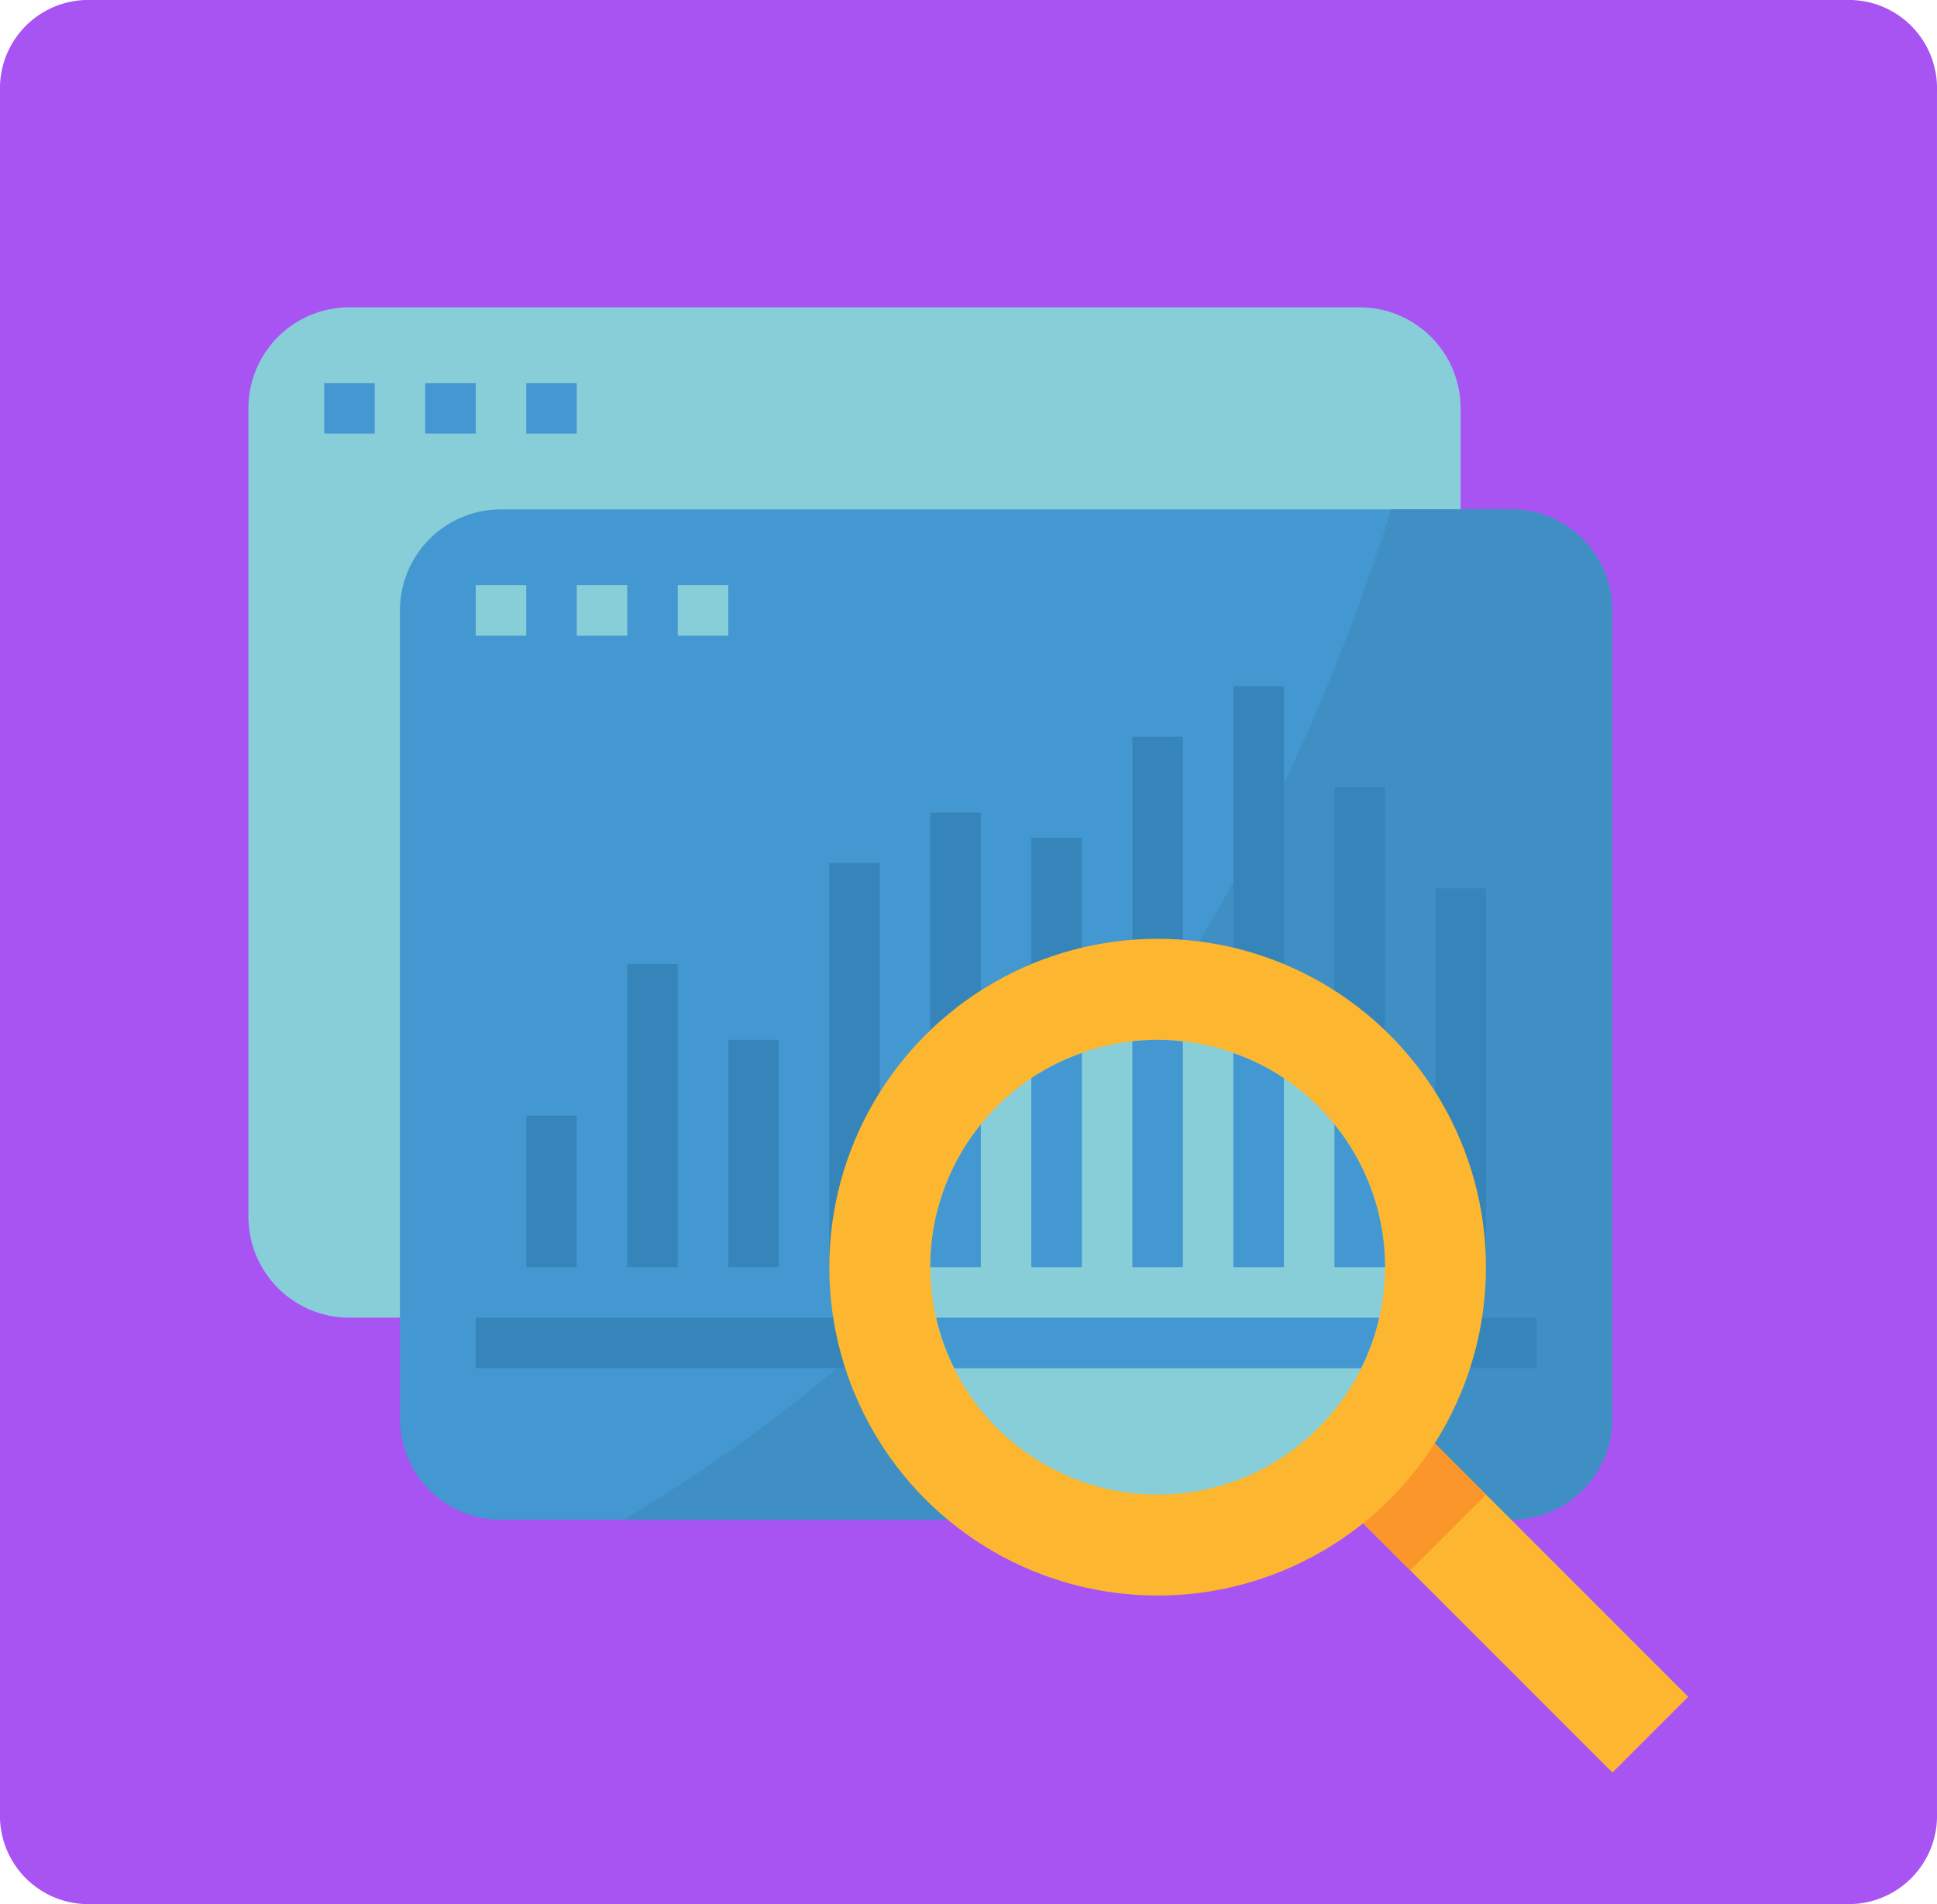 <svg xmlns="http://www.w3.org/2000/svg" width="187.722" height="184.495" viewBox="0 0 187.722 184.495">
  <g id="Grupo_1073443" data-name="Grupo 1073443" transform="translate(-182.278 -1564.534)">
    <g id="Grupo_1073362" data-name="Grupo 1073362" transform="translate(182.278 1564.534)">
      <g id="Grupo_1073235" data-name="Grupo 1073235" transform="translate(0 0)">
        <path id="Trazado_821758" data-name="Trazado 821758" d="M179.449,0H8.272A8.556,8.556,0,0,0,0,8.813V175.682A8.556,8.556,0,0,0,8.272,184.5H179.449a8.556,8.556,0,0,0,8.272-8.813V8.813A8.556,8.556,0,0,0,179.449,0Z" transform="translate(0 0)" fill="#a854f3"/>
      </g>
    </g>
    <g id="datos_1_" data-name="datos (1)" transform="translate(206.354 1594.312)">
      <path id="Trazado_823542" data-name="Trazado 823542" d="M14.2,0h97.9a9.791,9.791,0,0,1,9.79,9.79V88.114a9.791,9.791,0,0,1-9.79,9.79H14.2a9.791,9.791,0,0,1-9.79-9.79V9.79A9.789,9.789,0,0,1,14.2,0Z" transform="translate(-4.411)" fill="#87ced9"/>
      <g id="Grupo_1073439" data-name="Grupo 1073439" transform="translate(7.343 7.343)">
        <rect id="Rectángulo_382675" data-name="Rectángulo 382675" width="4.895" height="4.895" fill="#4398d1"/>
        <rect id="Rectángulo_382676" data-name="Rectángulo 382676" width="4.895" height="4.895" transform="translate(9.791)" fill="#4398d1"/>
        <rect id="Rectángulo_382677" data-name="Rectángulo 382677" width="4.895" height="4.895" transform="translate(19.581)" fill="#4398d1"/>
        <path id="Trazado_823543" data-name="Trazado 823543" d="M67.167,70.621h97.9a9.791,9.791,0,0,1,9.79,9.79v78.324a9.791,9.791,0,0,1-9.79,9.79h-97.9a9.791,9.791,0,0,1-9.79-9.79V80.411A9.789,9.789,0,0,1,67.167,70.621Z" transform="translate(-50.034 -58.383)" fill="#4398d1"/>
      </g>
      <path id="Trazado_823544" data-name="Trazado 823544" d="M221.579,70.621H209.95c-17.542,55.852-51.133,84.081-74.388,97.9h86.017a9.791,9.791,0,0,0,9.79-9.79V80.411A9.791,9.791,0,0,0,221.579,70.621Z" transform="translate(-99.198 -51.04)" fill="#3f8fc4"/>
      <g id="Grupo_1073440" data-name="Grupo 1073440" transform="translate(22.029 26.924)">
        <rect id="Rectángulo_382678" data-name="Rectángulo 382678" width="4.895" height="4.895" fill="#87ced9"/>
        <rect id="Rectángulo_382679" data-name="Rectángulo 382679" width="4.895" height="4.895" transform="translate(9.79)" fill="#87ced9"/>
        <rect id="Rectángulo_382680" data-name="Rectángulo 382680" width="4.895" height="4.895" transform="translate(19.581)" fill="#87ced9"/>
      </g>
      <g id="Grupo_1073441" data-name="Grupo 1073441" transform="translate(22.029 36.714)">
        <rect id="Rectángulo_382681" data-name="Rectángulo 382681" width="102.8" height="4.895" transform="translate(0 61.19)" fill="#3685ba"/>
        <rect id="Rectángulo_382682" data-name="Rectángulo 382682" width="4.895" height="14.686" transform="translate(4.895 41.61)" fill="#3685ba"/>
        <rect id="Rectángulo_382683" data-name="Rectángulo 382683" width="4.895" height="29.371" transform="translate(14.686 26.924)" fill="#3685ba"/>
        <rect id="Rectángulo_382684" data-name="Rectángulo 382684" width="4.895" height="22.029" transform="translate(24.476 34.267)" fill="#3685ba"/>
        <rect id="Rectángulo_382685" data-name="Rectángulo 382685" width="4.895" height="39.162" transform="translate(34.267 17.133)" fill="#3685ba"/>
        <rect id="Rectángulo_382686" data-name="Rectángulo 382686" width="4.895" height="44.057" transform="translate(44.057 12.238)" fill="#3685ba"/>
        <rect id="Rectángulo_382687" data-name="Rectángulo 382687" width="4.895" height="17.133" transform="translate(53.848 14.686)" fill="#3685ba"/>
        <rect id="Rectángulo_382688" data-name="Rectángulo 382688" width="4.895" height="26.924" transform="translate(63.638 4.895)" fill="#3685ba"/>
        <rect id="Rectángulo_382689" data-name="Rectángulo 382689" width="4.895" height="31.819" transform="translate(73.429)" fill="#3685ba"/>
        <rect id="Rectángulo_382690" data-name="Rectángulo 382690" width="4.895" height="46.505" transform="translate(83.219 9.79)" fill="#3685ba"/>
        <rect id="Rectángulo_382691" data-name="Rectángulo 382691" width="4.895" height="36.714" transform="translate(93.01 19.581)" fill="#3685ba"/>
      </g>
      <rect id="Rectángulo_382692" data-name="Rectángulo 382692" width="10.385" height="41.538" transform="translate(139.536 134.637) rotate(135)" fill="#fdb62f"/>
      <rect id="Rectángulo_382693" data-name="Rectángulo 382693" width="10.385" height="13.846" transform="translate(119.936 115.047) rotate(135)" fill="#fa962a"/>
      <circle id="Elipse_9754" data-name="Elipse 9754" cx="31.819" cy="31.819" r="31.819" transform="translate(56.295 61.19)" fill="#fdb62f"/>
      <circle id="Elipse_9755" data-name="Elipse 9755" cx="22.029" cy="22.029" r="22.029" transform="translate(66.086 70.981)" fill="#87ced9"/>
      <g id="Grupo_1073442" data-name="Grupo 1073442" transform="translate(66.086 70.981)">
        <path id="Trazado_823545" data-name="Trazado 823545" d="M244.8,353.1a21.741,21.741,0,0,0,1.753,4.9h39.421a21.759,21.759,0,0,0,1.753-4.9Z" transform="translate(-244.23 -326.179)" fill="#4398d1"/>
        <path id="Trazado_823546" data-name="Trazado 823546" d="M318.271,278.027V256.143a20.74,20.74,0,0,0-4.9,0v21.884Z" transform="translate(-293.795 -255.998)" fill="#4398d1"/>
        <path id="Trazado_823547" data-name="Trazado 823547" d="M282.961,281.365V260.617a21.917,21.917,0,0,0-4.9,2.435v18.313Z" transform="translate(-268.276 -259.336)" fill="#4398d1"/>
        <path id="Trazado_823548" data-name="Trazado 823548" d="M353.582,281.365V263.052a21.911,21.911,0,0,0-4.9-2.435v20.748Z" transform="translate(-319.315 -259.336)" fill="#4398d1"/>
        <path id="Trazado_823549" data-name="Trazado 823549" d="M247.651,285.564a21.925,21.925,0,0,0-4.9,13.832h4.9Z" transform="translate(-242.756 -277.366)" fill="#4398d1"/>
        <path id="Trazado_823550" data-name="Trazado 823550" d="M384,299.395h4.9a21.928,21.928,0,0,0-4.9-13.832Z" transform="translate(-344.835 -277.366)" fill="#4398d1"/>
      </g>
    </g>
  </g>
</svg>
